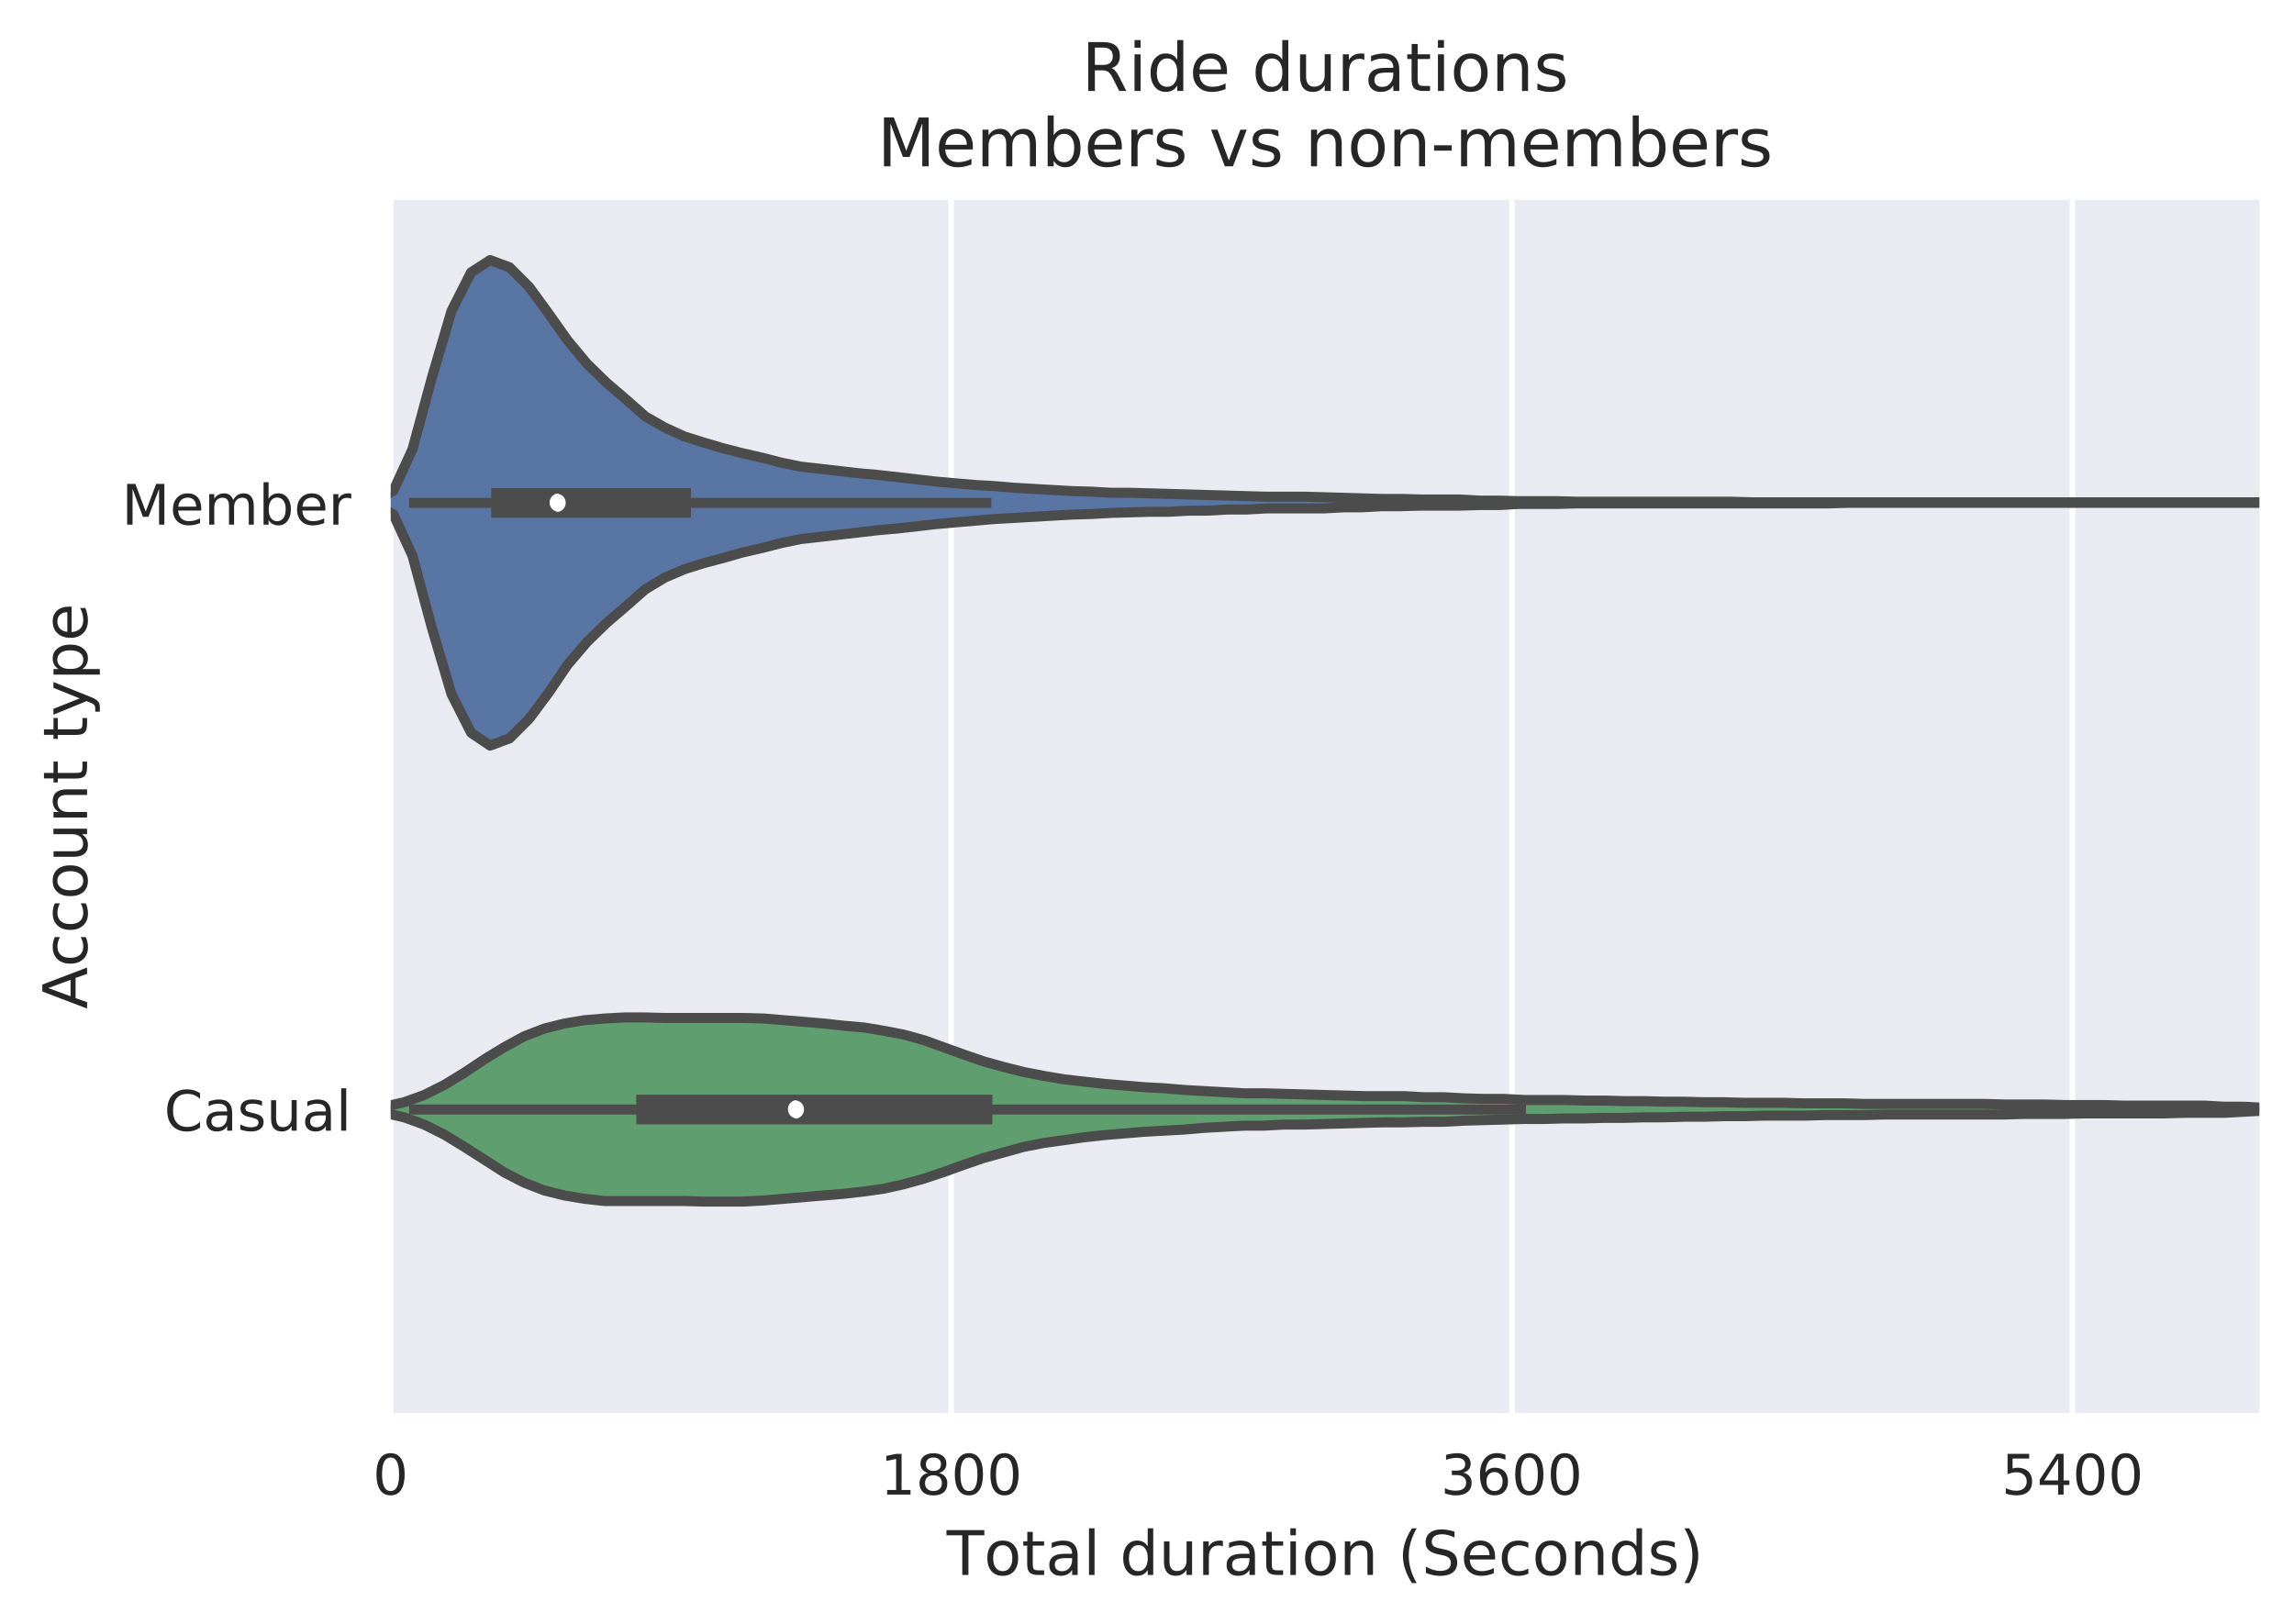 <svg viewBox="0 0 411 291" xmlns="http://www.w3.org/2000/svg" xmlns:xlink="http://www.w3.org/1999/xlink"><defs><style>*{stroke-linecap:butt;stroke-linejoin:round}</style></defs><g id="figure_1"><path d="M0 291.7h412V0H0z" fill="#fff" id="patch_1"/><g id="axes_1"><path d="M70 253.2h334.8V35.8H70z" fill="#eaeaf2" id="patch_2"/><g id="matplotlib.axis_1"><g id="xtick_1"><path clip-path="url(#p7b9a353ca0)" d="M70 253.2V35.8" fill="none" stroke="#fff" stroke-linecap="round" id="line2d_1"/><g id="text_1"><defs><path d="M31.8 66.4q-7.6 0-11.5-7.5-3.8-7.5-3.8-22.5t3.8-22.5q3.9-7.5 11.5-7.5 7.7 0 11.5 7.5T47 36.4q0 15-3.8 22.5t-11.5 7.5zm0 7.8q12.2 0 18.7-9.7T57 36.4Q57 18 50.5 8.3 44-1.4 31.8-1.4 19.5-1.4 13 8.3q-6.5 9.7-6.5 28 0 18.5 6.5 28.2 6.4 9.7 18.7 9.7z" id="DejaVuSans-30"/></defs><use xlink:href="#DejaVuSans-30" transform="matrix(.1 0 0 -.1 66.8 267.8)" fill="#262626"/></g></g><g id="xtick_2"><path clip-path="url(#p7b9a353ca0)" d="M170.4 253.2V35.8" fill="none" stroke="#fff" stroke-linecap="round" id="line2d_3"/><g id="text_2"><defs><path d="M12.4 8.3h16.1v55.6L11 60.4v9l17.4 3.5h9.9V8.3h16V0H12.5z" id="DejaVuSans-31"/><path d="M31.8 34.6q-7 0-11-3.7-4.1-3.8-4.1-10.4 0-6.6 4-10.3 4-3.8 11-3.8 7.1 0 11.2 3.8 4 3.8 4 10.3 0 6.6-4 10.4-4 3.7-11.1 3.7zm-9.9 4.2q-6.3 1.6-9.9 6Q8.5 49 8.5 55.2q0 8.8 6.2 13.8 6.3 5.1 17 5.1 11 0 17.2-5Q55 64 55 55.2q0-6.2-3.6-10.6-3.5-4.3-9.8-5.9 7.1-1.6 11.1-6.5 4-4.8 4-11.8 0-10.6-6.5-16.3-6.5-5.6-18.5-5.6T13.2 4.2Q6.8 10 6.8 20.5q0 7 4 11.8 4 4.9 11.1 6.5zm-3.6 15.6q0-5.7 3.5-8.8 3.6-3.2 10-3.2 6.3 0 10 3.2 3.5 3.1 3.5 8.8 0 5.7-3.6 8.8-3.6 3.2-10 3.2-6.3 0-9.9-3.2-3.5-3.1-3.5-8.8z" id="DejaVuSans-38"/></defs><g transform="matrix(.1 0 0 -.1 157.7 267.8)" fill="#262626"><use xlink:href="#DejaVuSans-31"/><use x="63.6" xlink:href="#DejaVuSans-38"/><use x="127.2" xlink:href="#DejaVuSans-30"/><use x="190.9" xlink:href="#DejaVuSans-30"/></g></g></g><g id="xtick_3"><path clip-path="url(#p7b9a353ca0)" d="M270.9 253.2V35.8" fill="none" stroke="#fff" stroke-linecap="round" id="line2d_5"/><g id="text_3"><defs><path d="M40.6 39.3q7-1.5 11-6.3t4-11.8q0-10.8-7.4-16.7-7.4-6-21.1-6-4.6 0-9.4 1-4.9.9-10 2.7v9.5q4-2.4 8.9-3.6Q21.5 7 26.8 7q9.3 0 14.1 3.6 4.9 3.7 4.9 10.7 0 6.4-4.5 10Q36.8 35 28.7 35h-8.5V43h9q7.2 0 11 3 3.9 2.8 3.9 8.3 0 5.6-4 8.6t-11.4 3q-4 0-8.7-.9-4.6-.8-10.2-2.7v8.8q5.6 1.6 10.5 2.3 5 .8 9.3.8 11.2 0 17.8-5 6.5-5.2 6.5-13.9 0-6-3.5-10.2-3.4-4.2-9.8-5.8z" id="DejaVuSans-33"/><path d="M33 40.4q-6.6 0-10.5-4.6-3.9-4.5-3.9-12.4T22.5 11Q26.4 6.4 33 6.4q6.7 0 10.5 4.6 4 4.5 4 12.4t-4 12.4q-3.8 4.6-10.5 4.6zm19.6 30.9v-9Q48.9 64.1 45 65q-3.8 1-7.5 1-9.8 0-15-6.7-5-6.6-5.8-19.9 2.9 4.3 7.2 6.5 4.4 2.3 9.6 2.3 11 0 17.4-6.7 6.3-6.6 6.3-18.1 0-11.2-6.6-18Q44-1.4 33-1.4q-12.6 0-19.3 9.7Q7 18 7 36.3 7 53.8 15.2 64q8.2 10.3 22 10.3 3.7 0 7.5-.7 3.8-.8 7.9-2.2z" id="DejaVuSans-36"/></defs><g transform="matrix(.1 0 0 -.1 258.1 267.8)" fill="#262626"><use xlink:href="#DejaVuSans-33"/><use x="63.6" xlink:href="#DejaVuSans-36"/><use x="127.2" xlink:href="#DejaVuSans-30"/><use x="190.9" xlink:href="#DejaVuSans-30"/></g></g></g><g id="xtick_4"><path clip-path="url(#p7b9a353ca0)" d="M371.3 253.2V35.8" fill="none" stroke="#fff" stroke-linecap="round" id="line2d_7"/><g id="text_4"><defs><path d="M10.8 73h38.7v-8.4H19.8V46.7q2.2.8 4.3 1.1 2.2.4 4.3.4 12.2 0 19.4-6.7 7-6.7 7-18.1 0-11.8-7.2-18.3-7.4-6.5-20.7-6.5-4.6 0-9.4.8-4.7.7-9.8 2.3v10q4.4-2.5 9.1-3.6 4.7-1.2 9.9-1.2 8.5 0 13.4 4.4 5 4.5 5 12 0 7.7-5 12.1Q35 40 26.7 40q-4 0-7.9-.9-4-.9-8-2.7z" id="DejaVuSans-35"/><path d="M37.8 64.3l-25-39h25zM35.2 73h12.4V25.4H58v-8.2H47.6V0h-9.8v17.2h-33v9.5z" id="DejaVuSans-34"/></defs><g transform="matrix(.1 0 0 -.1 358.6 267.8)" fill="#262626"><use xlink:href="#DejaVuSans-35"/><use x="63.6" xlink:href="#DejaVuSans-34"/><use x="127.2" xlink:href="#DejaVuSans-30"/><use x="190.9" xlink:href="#DejaVuSans-30"/></g></g></g><g id="text_5"><defs><path d="M9.4 54.7h9V0h-9zm0 21.3h9V64.6h-9z" id="DejaVuSans-69"/><path d="M-.3 73h61.7v-8.4H35.5V0h-10v64.6H-.2z" id="DejaVuSans-54"/><path d="M18.3 70.2V54.7h18.5v-7H18.3V18q0-6.7 1.8-8.6 1.9-1.9 7.5-1.9h9.2V0h-9.2Q17.2 0 13.2 3.9T9.2 18v29.7H2.8v7h6.6v15.5z" id="DejaVuSans-74"/><path d="M34.3 27.5q-11 0-15.1-2.5-4.2-2.5-4.2-8.5 0-4.8 3.1-7.6 3.2-2.8 8.6-2.8 7.5 0 12 5.3t4.5 14v2zm17.9 3.7V0h-9v8.3q-3-5-7.7-7.3Q31-1.4 24.3-1.4 16-1.4 11 3.3 6 8 6 15.9q0 9.2 6.2 14 6.2 4.6 18.4 4.6h12.6v1q0 6.1-4 9.5-4.1 3.4-11.5 3.4-4.7 0-9.2-1.1-4.4-1.2-8.5-3.4v8.3q5 2 9.6 2.8 4.6 1 9 1 11.9 0 17.7-6.2 5.9-6.1 5.9-18.6z" id="DejaVuSans-61"/><path d="M9.4 76h9V0h-9z" id="DejaVuSans-6c"/><path d="M45.4 46.4V76h9V0h-9v8.2Q42.6 3.3 38.3 1q-4.4-2.4-10.4-2.4-10 0-16.2 7.9-6.2 8-6.2 20.8 0 12.9 6.2 20.8Q18 56 28 56q6 0 10.4-2.4 4.3-2.3 7.1-7.2zM14.8 27.3q0-10 4-15.6Q23 6.2 30.2 6.2q7.1 0 11.2 5.7 4.1 5.6 4.1 15.5t-4.1 15.5q-4.1 5.7-11.2 5.7t-11.2-5.7q-4.1-5.6-4.1-15.5z" id="DejaVuSans-64"/><path d="M8.5 21.6v33h9V22q0-7.7 3-11.6 3-4 9-4 7.4 0 11.6 4.7 4.2 4.7 4.2 12.7v31h9V0h-9v8.4Q42 3.4 37.7 1q-4.3-2.4-10-2.4-9.4 0-14.3 5.8-4.9 5.9-4.9 17.2zM31.1 56z" id="DejaVuSans-75"/><path d="M41.1 46.3q-1.5.9-3.3 1.3-1.8.4-4 .4-7.5 0-11.6-5-4-5-4-14.2V0H9v54.7h9v-8.5q2.9 5 7.4 7.4Q30 56 36.5 56l2-.1 2.6-.4z" id="DejaVuSans-72"/><path d="M30.6 48.4q-7.2 0-11.4-5.6Q15 37 15 27.3t4.2-15.5q4.1-5.6 11.4-5.6 7.2 0 11.4 5.7 4.2 5.6 4.2 15.4 0 9.7-4.2 15.4-4.2 5.7-11.4 5.7zm0 7.6q11.7 0 18.4-7.6 6.7-7.6 6.7-21.1 0-13.4-6.7-21-6.7-7.7-18.4-7.7-11.8 0-18.4 7.6Q5.5 14 5.5 27.3q0 13.5 6.7 21Q18.8 56 30.6 56z" id="DejaVuSans-6f"/><path d="M54.9 33V0h-9v32.7q0 7.8-3 11.6-3 3.9-9.1 3.9-7.3 0-11.5-4.7Q18.1 39 18.1 31V0h-9v54.7h9v-8.5q3.2 5 7.6 7.4Q30.1 56 35.8 56q9.4 0 14.2-5.8Q55 44.3 55 33z" id="DejaVuSans-6e"/><path d="M31 75.9q-6.5-11.2-9.7-22.2-3.2-11-3.2-22.3T21.3 9Q24.5-2 31-13.2h-7.8q-7.3 11.5-11 22.6-3.6 11-3.6 22 0 10.9 3.6 22 3.6 11 11 22.5z" id="DejaVuSans-28"/><path d="M53.5 70.5V61q-5.6 2.7-10.6 4-5 1.3-9.6 1.3-8 0-12.4-3.1t-4.4-8.9q0-4.8 3-7.3 2.8-2.5 11-4l5.9-1.2q11-2.1 16.3-7.4 5.2-5.3 5.2-14.2 0-10.6-7.1-16Q43.7-1.5 30-1.5q-5.2 0-11 1.1Q13 1 6.9 3.3v10.2q6-3.4 11.8-5.1Q24.4 6.6 30 6.6q8.4 0 13 3.3t4.6 9.5q0 5.4-3.3 8.4t-10.8 4.5l-6 1.2q-11 2.2-16 6.9t-5 13q0 9.7 7 15.3 6.7 5.5 18.7 5.5 5.1 0 10.4-1 5.4-.8 11-2.7z" id="DejaVuSans-53"/><path d="M56.2 29.6v-4.4H14.9q.6-9.3 5.6-14.1 5-4.9 14-4.9 5 0 10 1.3 4.8 1.2 9.6 3.8V2.8q-4.8-2-10-3.1-5-1.1-10.2-1.1-13.1 0-20.7 7.6-7.7 7.6-7.7 20.6 0 13.4 7.3 21.3Q20 56 32.3 56q11 0 17.5-7.1 6.4-7.1 6.4-19.3zm-9 2.6q0 7.4-4.1 11.8-4 4.4-10.7 4.4-7.5 0-12-4.3-4.5-4.2-5.2-12z" id="DejaVuSans-65"/><path d="M48.8 52.6v-8.4Q45 46.3 41 47.3q-3.8 1-7.7 1-8.7 0-13.6-5.5Q15 37.3 15 27.3t4.8-15.6q4.9-5.5 13.6-5.5 4 0 7.7 1 3.9 1.1 7.7 3.2V2.1Q45 .3 41-.5q-4-1-8.6-1-12.3 0-19.6 7.8-7.3 7.8-7.3 21 0 13.4 7.4 21Q20.2 56 33 56q4.2 0 8.1-.9 4-.8 7.7-2.5z" id="DejaVuSans-63"/><path d="M44.3 53v-8.4q-3.8 2-8 2.9-4 1-8.4 1-6.7 0-10-2-3.4-2.1-3.4-6.2 0-3.1 2.4-5 2.4-1.7 9.6-3.3l3-.7q9.7-2 13.7-5.8 4-3.7 4-10.4 0-7.6-6-12-6-4.5-16.6-4.5-4.4 0-9.1.8-4.8.9-10 2.6v9.3q5-2.6 9.7-4 4.9-1.2 9.6-1.2 6.4 0 9.8 2.2 3.4 2.2 3.4 6.1 0 3.7-2.5 5.6-2.4 2-10.8 3.8l-3.1.7q-8.4 1.8-12 5.4-3.8 3.6-3.8 10 0 7.7 5.5 11.9Q16.7 56 26.8 56q5 0 9.4-.7 4.4-.8 8-2.2z" id="DejaVuSans-73"/><path d="M8 75.9h7.8q7.3-11.5 11-22.6 3.6-11 3.6-22 0-10.8-3.6-22-3.7-11-11-22.5H8Q14.5-2 17.7 9.1q3.2 11 3.2 22.3t-3.2 22.3q-3.2 11-9.7 22.2z" id="DejaVuSans-29"/></defs><g transform="matrix(.11 0 0 -.11 169.6 282.2)" fill="#262626"><use xlink:href="#DejaVuSans-54"/><use x="60.8" xlink:href="#DejaVuSans-6f"/><use x="122" xlink:href="#DejaVuSans-74"/><use x="161.2" xlink:href="#DejaVuSans-61"/><use x="222.5" xlink:href="#DejaVuSans-6c"/><use x="250.3" xlink:href="#DejaVuSans-20"/><use x="282.1" xlink:href="#DejaVuSans-64"/><use x="345.5" xlink:href="#DejaVuSans-75"/><use x="408.9" xlink:href="#DejaVuSans-72"/><use x="450" xlink:href="#DejaVuSans-61"/><use x="511.3" xlink:href="#DejaVuSans-74"/><use x="550.5" xlink:href="#DejaVuSans-69"/><use x="578.3" xlink:href="#DejaVuSans-6f"/><use x="639.5" xlink:href="#DejaVuSans-6e"/><use x="702.9" xlink:href="#DejaVuSans-20"/><use x="734.6" xlink:href="#DejaVuSans-28"/><use x="773.7" xlink:href="#DejaVuSans-53"/><use x="837.1" xlink:href="#DejaVuSans-65"/><use x="898.7" xlink:href="#DejaVuSans-63"/><use x="953.6" xlink:href="#DejaVuSans-6f"/><use x="1014.8" xlink:href="#DejaVuSans-6e"/><use x="1078.2" xlink:href="#DejaVuSans-64"/><use x="1141.7" xlink:href="#DejaVuSans-73"/><use x="1193.8" xlink:href="#DejaVuSans-29"/></g></g></g><g id="matplotlib.axis_2"><g id="ytick_1"><g id="text_6"><defs><path d="M9.8 73h14.7l18.6-49.7 18.7 49.6h14.7V0H67v64L48 14H38L19.5 64V0H9.8z" id="DejaVuSans-4d"/><path d="M52 44.2q3.4 6 8 9Q64.9 56 71 56q8.6 0 13.3-6 4.6-6 4.6-17V0h-9v32.7q0 7.9-2.8 11.7-2.8 3.8-8.5 3.8-7 0-11-4.7-4-4.6-4-12.6V0h-9.1v32.7q0 8-2.8 11.7-2.8 3.8-8.6 3.8-6.9 0-11-4.7-4-4.6-4-12.6V0h-9v54.7h9v-8.5q3 5 7.4 7.4Q29.8 56 35.7 56q6 0 10.1-3 4.2-3 6.2-8.8z" id="DejaVuSans-6d"/><path d="M48.7 27.3q0 9.9-4 15.5-4.2 5.7-11.3 5.7-7.1 0-11.2-5.7-4-5.6-4-15.5 0-10 4-15.6t11.2-5.6q7.1 0 11.2 5.7 4 5.6 4 15.5zM18 46.3q2.9 5 7.2 7.3Q29.6 56 35.6 56q10 0 16.2-8Q58 40.3 58 27.4q0-12.9-6.2-20.8-6.2-8-16.2-8-6 0-10.3 2.5Q21 3.3 18 8.2V0h-9v76h9z" id="DejaVuSans-62"/></defs><g transform="matrix(.1 0 0 -.1 21.8 94)" fill="#262626"><use xlink:href="#DejaVuSans-4d"/><use x="86.3" xlink:href="#DejaVuSans-65"/><use x="147.8" xlink:href="#DejaVuSans-6d"/><use x="245.2" xlink:href="#DejaVuSans-62"/><use x="308.7" xlink:href="#DejaVuSans-65"/><use x="370.2" xlink:href="#DejaVuSans-72"/></g></g></g><g id="ytick_2"><g id="text_7"><defs><path d="M64.4 67.3V56.9q-5 4.6-10.6 7Q48 66 41.8 66q-12.5 0-19.1-7.6Q16 50.8 16 36.4q0-14.4 6.7-22 6.6-7.7 19.1-7.7 6.3 0 12 2.3 5.6 2.3 10.6 7V5.5q-5.2-3.5-11-5.3-5.7-1.7-12.2-1.7-16.5 0-26 10.1-9.6 10.1-9.6 27.7T15.1 64q9.6 10.1 26.1 10.1 6.5 0 12.3-1.7 5.8-1.8 11-5.2z" id="DejaVuSans-43"/></defs><g transform="matrix(.1 0 0 -.1 29.4 202.6)" fill="#262626"><use xlink:href="#DejaVuSans-43"/><use x="69.8" xlink:href="#DejaVuSans-61"/><use x="131.1" xlink:href="#DejaVuSans-73"/><use x="183.2" xlink:href="#DejaVuSans-75"/><use x="246.6" xlink:href="#DejaVuSans-61"/><use x="307.9" xlink:href="#DejaVuSans-6c"/></g></g></g><g id="text_8"><defs><path d="M34.2 63.2L20.8 26.9h26.8zm-5.6 9.7h11.2L67.6 0H57.3l-6.6 18.7H17.8L11.2 0H.8z" id="DejaVuSans-41"/><path d="M32.2-5q-3.8-9.8-7.5-12.8-3.6-3-9.6-3H7.9v7.5h5.3q3.7 0 5.7 1.8 2.1 1.7 4.6 8.3l1.6 4L3 54.8h9.5l17-42.8 17.2 42.8h9.5z" id="DejaVuSans-79"/><path d="M18.1 8.2v-29h-9v75.5h9v-8.3q2.9 4.9 7.2 7.2Q29.6 56 35.6 56q10 0 16.2-8Q58 40.3 58 27.4q0-12.9-6.2-20.8-6.2-8-16.2-8-6 0-10.3 2.5Q21 3.3 18 8.2zm30.6 19.1q0 9.9-4 15.5-4.2 5.7-11.3 5.7-7.1 0-11.2-5.7-4-5.6-4-15.5 0-10 4-15.6t11.2-5.6q7.1 0 11.2 5.7 4 5.6 4 15.5z" id="DejaVuSans-70"/></defs><g transform="matrix(0 -.11 -.11 0 15.6 180.8)" fill="#262626"><use xlink:href="#DejaVuSans-41"/><use x="68.4" xlink:href="#DejaVuSans-63"/><use x="123.4" xlink:href="#DejaVuSans-63"/><use x="178.4" xlink:href="#DejaVuSans-6f"/><use x="239.5" xlink:href="#DejaVuSans-75"/><use x="302.9" xlink:href="#DejaVuSans-6e"/><use x="366.3" xlink:href="#DejaVuSans-74"/><use x="405.5" xlink:href="#DejaVuSans-20"/><use x="437.3" xlink:href="#DejaVuSans-74"/><use x="476.5" xlink:href="#DejaVuSans-79"/><use x="535.7" xlink:href="#DejaVuSans-70"/><use x="599.2" xlink:href="#DejaVuSans-65"/></g></g></g><g id="PolyCollection_1"><defs><path d="M67-201.4v-.4l3.5-2 3.4-7.4 3.5-12.9 3.5-11.9 3.5-6.9 3.4-2.2 3.5 1.3 3.5 3.5 3.5 4.8 3.4 4.8 3.5 4.2 3.5 3.4 3.5 3 3.4 3 3.5 2 3.5 1.6 3.5 1.1 3.4 1 3.5.9 3.5.8 3.5.9 3.4.7 3.5.4 3.5.4 3.5.4 3.4.3 3.5.4 3.5.4 3.5.4 3.4.3 3.5.3 3.5.2 3.5.3 3.5.2 3.4.2 3.5.2 3.5.1 3.5.2h3.4l3.5.1 3.5.1 3.5.1 3.4.1 3.5.1 3.5.1 3.5.1h6.9l3.5.1 3.5.1 3.4.1 3.5.1h3.5l3.5.1h6.9l3.5.2h3.5l3.4.1h7l3.5.1H310.3l3.5.1H411v.1h0-80l-3.4.1H282.5l-3.5.1h-7l-3.4.2H265l-3.5.1h-6.9l-3.5.1h-3.5l-3.5.2h-3.4l-3.5.2h-10.4l-3.5.2h-3.5l-3.5.2H213l-3.5.2H206l-3.5.1-3.4.1-3.5.2-3.5.1-3.5.2-3.4.2-3.5.2-3.5.2-3.5.3-3.5.3-3.4.3-3.5.4-3.5.4-3.5.3-3.4.4-3.5.4-3.5.4-3.5.4-3.4.7-3.5.9-3.5.8-3.5 1-3.4.9-3.5 1.1-3.5 1.5-3.5 2.1-3.4 3-3.5 3-3.5 3.4-3.5 4.1-3.4 5-3.5 4.7-3.5 3.5-3.5 1.3-3.4-2.3-3.5-6.9-3.5-11.8-3.5-13-3.4-7.4-3.5-1.9z" id="mf8c348df2e" stroke="#4c4c4c" stroke-width="1.8"/></defs><g clip-path="url(#p7b9a353ca0)"><use xlink:href="#mf8c348df2e" y="291.7" fill="#5875a4" stroke="#4c4c4c" stroke-width="1.8"/></g></g><g id="PolyCollection_2"><defs><path d="M61.7-92.8v-.1l3.6-.2 3.6-.3 3.5-.8 3.6-1.3 3.6-1.8 3.6-2.2 3.6-2.4 3.6-2.2 3.5-1.9 3.6-1.4 3.6-.9 3.6-.6 3.6-.3 3.6-.2h3.5l3.6.1h14.3l3.6.1 3.6.3 3.6.3 3.6.3 3.6.4 3.5.3 3.6.6 3.6.7 3.6 1 3.6 1.3 3.6 1.3 3.5 1.2 3.6 1 3.6.9 3.6.7 3.6.6 3.5.4 3.6.4 3.6.3 3.6.3 3.6.2 3.6.3 3.5.2 3.6.2 3.6.2h3.6l3.6.1 3.6.1 3.5.1 3.6.1 3.6.1h7.2l3.5.2h3.6l3.6.2 3.6.1h3.6l3.6.2h7.1l3.6.1h3.6l3.6.1h3.6l3.5.1h3.6l3.6.1h3.6l3.6.1h7.1l3.6.1h7.2l3.6.1h21.5l3.5.1h7.2l3.6.1h7.1l3.6.1H395l3.5.2h3.6l3.6.2 3.6.2h3.6l3.6.1h0-3.6l-3.6.2h-3.6l-3.6.2-3.6.2h-7.1l-3.6.1h-14.3l-3.6.1h-7.2l-3.6.1h-21.5l-3.5.1h-7.2l-3.6.1H316l-3.5.1h-3.6l-3.6.1h-3.6l-3.6.1h-3.5l-3.6.1h-3.6l-3.6.1h-3.6l-3.6.1h-3.5l-3.6.1-3.6.1-3.6.1-3.6.2h-3.6l-3.5.1H248l-3.6.1-3.6.1-3.6.1-3.5.1H230l-3.6.2h-3.6l-3.6.2-3.6.2-3.5.3-3.6.2-3.6.2-3.6.3-3.6.3-3.6.4-3.5.5-3.6.5-3.6.7-3.6 1-3.6 1-3.5 1.2-3.6 1.3-3.6 1.2-3.6 1-3.6.8-3.6.5-3.5.4-3.6.3-3.6.3-3.6.3-3.6.3-3.6.2h-7.1l-3.6-.1H108.3l-3.6-.4-3.6-.6-3.6-.9-3.6-1.4-3.5-1.8-3.6-2.3-3.6-2.3-3.6-2.2-3.6-1.8-3.6-1.3-3.5-.8-3.6-.4-3.6-.1z" id="mbf9601c23c" stroke="#4c4c4c" stroke-width="1.8"/></defs><g clip-path="url(#p7b9a353ca0)"><use xlink:href="#mbf9601c23c" y="291.7" fill="#5f9e6e" stroke="#4c4c4c" stroke-width="1.8"/></g></g><path clip-path="url(#p7b9a353ca0)" d="M73.3 90.1h104.3" fill="none" stroke="#4c4c4c" stroke-linecap="round" stroke-width="1.8" id="line2d_11"/><path clip-path="url(#p7b9a353ca0)" d="M88 90.1h35.8" fill="none" stroke="#4c4c4c" stroke-linecap="round" stroke-width="5.3" id="line2d_12"/><path clip-path="url(#p7b9a353ca0)" d="M73.3 198.8h200.1" fill="none" stroke="#4c4c4c" stroke-linecap="round" stroke-width="1.8" id="line2d_13"/><path clip-path="url(#p7b9a353ca0)" d="M114 198.8h63.8" fill="none" stroke="#4c4c4c" stroke-linecap="round" stroke-width="5.3" id="line2d_14"/><path d="M70 253.2V35.8" fill="none" id="patch_3"/><path d="M404.8 253.2V35.8" fill="none" id="patch_4"/><path d="M70 253.2h334.8" fill="none" id="patch_5"/><path d="M70 35.8h334.8" fill="none" id="patch_6"/><g id="PathCollection_1"><defs><path d="M0 1.8a1.8 1.8 0 100-3.6 1.8 1.8 0 000 3.5z" id="m4acdbf6303" stroke="#4c4c4c" stroke-width=".3"/></defs><g clip-path="url(#p7b9a353ca0)"><use x="99.7" xlink:href="#m4acdbf6303" y="90.1" fill="#fff" stroke="#4c4c4c" stroke-width=".3"/></g></g><g clip-path="url(#p7b9a353ca0)" id="PathCollection_2"><use x="142.4" xlink:href="#m4acdbf6303" y="198.8" fill="#fff" stroke="#4c4c4c" stroke-width=".3"/></g><g id="text_9"><defs><path d="M44.4 34.2q3.2-1 6.2-4.6 3-3.5 6-9.7L66.6 0H56l-9.3 18.7q-3.6 7.3-7 9.7-3.4 2.4-9.3 2.4H19.7V0H9.8v73h22.3q12.5 0 18.6-5.3Q57 62.5 57 51.9q0-6.9-3.2-11.4-3.2-4.6-9.3-6.3zM19.7 64.8V38.9H32q7.1 0 10.7 3.3 3.7 3.3 3.7 9.7 0 6.4-3.7 9.6-3.6 3.3-10.7 3.3z" id="DejaVuSans-52"/></defs><g transform="matrix(.12 0 0 -.12 193.8 16.3)" fill="#262626"><use xlink:href="#DejaVuSans-52"/><use x="69.5" xlink:href="#DejaVuSans-69"/><use x="97.3" xlink:href="#DejaVuSans-64"/><use x="160.7" xlink:href="#DejaVuSans-65"/><use x="222.3" xlink:href="#DejaVuSans-20"/><use x="254.1" xlink:href="#DejaVuSans-64"/><use x="317.5" xlink:href="#DejaVuSans-75"/><use x="380.9" xlink:href="#DejaVuSans-72"/><use x="422" xlink:href="#DejaVuSans-61"/><use x="483.3" xlink:href="#DejaVuSans-74"/><use x="522.5" xlink:href="#DejaVuSans-69"/><use x="550.3" xlink:href="#DejaVuSans-6f"/><use x="611.5" xlink:href="#DejaVuSans-6e"/><use x="674.9" xlink:href="#DejaVuSans-73"/></g><defs><path d="M3 54.7h9.5l17-45.9 17.2 45.9h9.5L35.7 0H23.5z" id="DejaVuSans-76"/><path d="M4.9 31.4h26.3v-8H4.9z" id="DejaVuSans-2d"/></defs><g transform="matrix(.12 0 0 -.12 157.2 29.8)" fill="#262626"><use xlink:href="#DejaVuSans-4d"/><use x="86.3" xlink:href="#DejaVuSans-65"/><use x="147.8" xlink:href="#DejaVuSans-6d"/><use x="245.2" xlink:href="#DejaVuSans-62"/><use x="308.7" xlink:href="#DejaVuSans-65"/><use x="370.2" xlink:href="#DejaVuSans-72"/><use x="411.3" xlink:href="#DejaVuSans-73"/><use x="463.4" xlink:href="#DejaVuSans-20"/><use x="495.2" xlink:href="#DejaVuSans-76"/><use x="554.4" xlink:href="#DejaVuSans-73"/><use x="606.5" xlink:href="#DejaVuSans-20"/><use x="638.3" xlink:href="#DejaVuSans-6e"/><use x="701.7" xlink:href="#DejaVuSans-6f"/><use x="762.8" xlink:href="#DejaVuSans-6e"/><use x="826.2" xlink:href="#DejaVuSans-2d"/><use x="862.3" xlink:href="#DejaVuSans-6d"/><use x="959.7" xlink:href="#DejaVuSans-65"/><use x="1021.2" xlink:href="#DejaVuSans-6d"/><use x="1118.7" xlink:href="#DejaVuSans-62"/><use x="1182.1" xlink:href="#DejaVuSans-65"/><use x="1243.7" xlink:href="#DejaVuSans-72"/><use x="1284.8" xlink:href="#DejaVuSans-73"/></g></g></g></g><defs><clipPath id="p7b9a353ca0"><path d="M70 35.8h334.8v217.4H70z"/></clipPath></defs></svg>